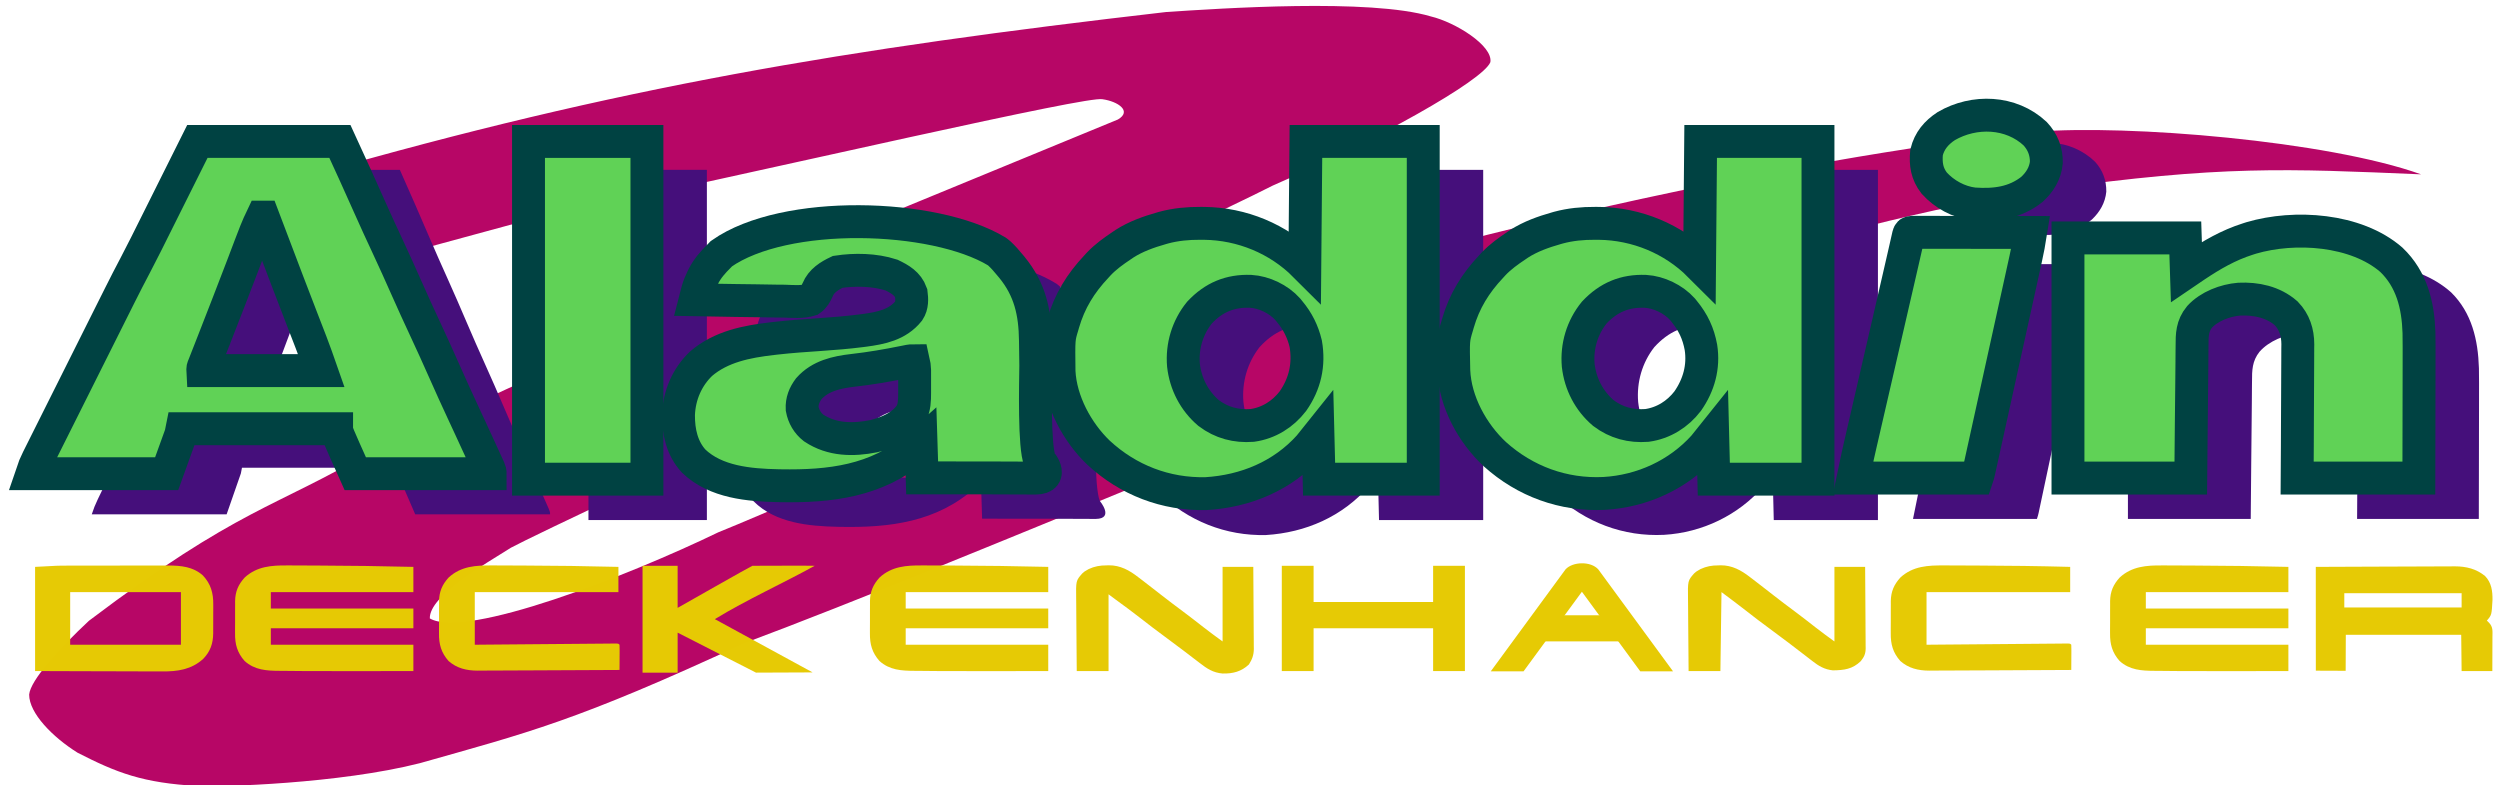 <?xml version="1.0" encoding="UTF-8" standalone="no"?>
<svg
   version="1.1"
   width="2280"
   height="716"
   id="svg20"
   sodipodi:docname="nes_aladdin.svg"
   xml:space="preserve"
   inkscape:version="1.4 (86a8ad7, 2024-10-11)"
   xmlns:inkscape="http://www.inkscape.org/namespaces/inkscape"
   xmlns:sodipodi="http://sodipodi.sourceforge.net/DTD/sodipodi-0.dtd"
   xmlns="http://www.w3.org/2000/svg"
   xmlns:svg="http://www.w3.org/2000/svg"><defs
     id="defs20"><linearGradient
       id="swatch30"
       inkscape:swatch="solid"><stop
         style="stop-color:#000000;stop-opacity:1;"
         offset="0"
         id="stop30" /></linearGradient></defs><sodipodi:namedview
     id="namedview20"
     pagecolor="#ffffff"
     bordercolor="#000000"
     borderopacity="0.25"
     inkscape:showpageshadow="2"
     inkscape:pageopacity="0.0"
     inkscape:pagecheckerboard="0"
     inkscape:deskcolor="#d1d1d1"
     inkscape:zoom="0.70710678"
     inkscape:cx="1475.0247"
     inkscape:cy="20.506097"
     inkscape:window-width="3840"
     inkscape:window-height="2066"
     inkscape:window-x="-11"
     inkscape:window-y="-11"
     inkscape:window-maximized="1"
     inkscape:current-layer="svg20" /><path
     style="display:inline;fill:#b70666;fill-opacity:1;stroke:none;stroke-width:30;stroke-linecap:square;stroke-linejoin:miter;stroke-miterlimit:5;stroke-dasharray:none;stroke-opacity:1;paint-order:stroke markers fill"
     d="M 322,244 286,159 C 563.6,79.226 771.362,44.603 1063.705,10.939 1112.655,7.75 1249.333,-1.644 1305,15 c 22.288,5.32 56.539,26.62 54.232,41.646 -6.487,16.913 -106.055,72.284 -198.527,112.616 C 1092.988,204.1 506.473,477.599 466,499.5 443.268,513.947 391.297,543.178 392,564 424.566,583.163 572.948,525.202 655,485.5 740.27,451.052 960.971,349.679 1278,235 1331.805,218.986 1613.435,146.594 1857.412,120.121 1940.008,113.474 2122.322,128.333 2208,159 2084.857,153.833 2026.677,150.619 1868.017,172.718 1651.689,204.172 1400.255,301.653 1363.5,311 1283.549,338.049 875.237,513.217 679,586.5 524.865,658.111 480.821,668.274 383,696 309.525,714.765 200.607,717.876 180.757,716.828 130.098,714.156 106.231,704.646 70.683,686.445 47.968,672.216 26.575,650.469 26.591,633.457 27.764,620.354 53.798,591.645 81.143,566.121 218.115,462.545 251,463.333 338,412 l 458,-211 223.5,-92 c 13.18,-7.658 0.141,-16.495 -14,-18.5 -13.999,-3.242 -276.361,57.794 -540,114.5 z"
     id="path33"
     sodipodi:nodetypes="ccccccccccccccccsccccccccc" /><g
     id="g21-8"
     style="display:inline"
     transform="matrix(1,0,0,1.037,54.672,21.116)"
     inkscape:label="g21-8"><path
       d="m 0,0 h 130 c 9.144,19.902 18.238,39.736 27.087,59.755 5.393,12.19 10.999,24.276 16.63,36.358 5.887,12.637 11.628,25.329 17.252,38.086 5.368,12.168 10.912,24.247 16.531,36.301 5.957,12.781 11.812,25.597 17.5,38.5 5.716,12.962 11.588,25.843 17.562,38.688 1.591,3.422 3.182,6.844 4.773,10.266 l 1.177,2.531 c 3.752,8.076 7.478,16.163 11.175,24.265 0.662,1.449 1.325,2.897 1.989,4.344 0.907,1.976 1.809,3.955 2.71,5.934 l 1.538,3.367 C 267,301 267,301 267,303 H 144 C 127,265.077 127,265.077 127,262 H -14 l -1,5 -13,36 h -123 c 1.546,-4.638 3.256,-8.795 5.438,-13.123 l 1.048,-2.103 c 1.155,-2.316 2.316,-4.629 3.477,-6.942 0.832,-1.664 1.663,-3.329 2.494,-4.994 2.257,-4.519 4.519,-9.036 6.782,-13.552 2.376,-4.744 4.748,-9.49 7.121,-14.235 3.992,-7.983 7.987,-15.965 11.985,-23.946 4.599,-9.182 9.194,-18.366 13.786,-27.551 4.91,-9.82 9.823,-19.639 14.737,-29.458 1.404,-2.805 2.807,-5.611 4.21,-8.417 2.224,-4.447 4.45,-8.893 6.678,-13.339 0.809,-1.616 1.618,-3.231 2.426,-4.848 4.66,-9.322 9.421,-18.583 14.292,-27.797 3.253,-6.157 6.423,-12.35 9.528,-18.583 l 1.596,-3.191 c 1.66,-3.321 3.317,-6.643 4.974,-9.965 1.042,-2.086 2.084,-4.171 3.127,-6.256 C -33.491,67.072 -29.683,59.442 -25.875,51.812 Z m 59,69 c -4.236,8.798 -7.694,17.847 -11.128,26.977 -1.751,4.652 -3.515,9.298 -5.278,13.945 l -1.124,2.964 C 37.16,124.237 32.77,135.557 28.375,146.875 c -0.801,2.065 -1.603,4.131 -2.404,6.196 -3.404,8.77 -6.815,17.538 -10.244,26.299 -1.33,3.398 -2.658,6.798 -3.986,10.197 -0.907,2.318 -1.818,4.634 -2.729,6.95 -0.539,1.378 -1.078,2.757 -1.617,4.135 l -1.411,3.594 C 4.888,206.826 4.888,206.826 5,209 h 108 c -4.482,-12.824 -4.482,-12.824 -9.234,-25.539 l -0.834,-2.161 c -0.587,-1.521 -1.175,-3.041 -1.765,-4.56 -1.293,-3.336 -2.581,-6.674 -3.869,-10.011 -0.69,-1.789 -1.381,-3.578 -2.072,-5.367 C 91.111,150.706 87.023,140.041 82.938,129.375 l -1.139,-2.974 C 74.478,107.288 67.221,88.151 60,69 Z"
       fill="#FEFEFE"
       transform="translate(180,129)"
       id="path1-6"
       style="fill:#450f7b;fill-opacity:1;stroke:#004242;stroke-width:0;stroke-linecap:square;stroke-linejoin:miter;stroke-miterlimit:5;stroke-dasharray:none;stroke-opacity:1;paint-order:stroke markers fill"
       sodipodi:nodetypes="cccccsccsccccccccccccccccccsscccccccccccccccccscccccccccsccccc" /><path
       d="m 0,0 c 35.31,0 70.62,0 107,0 0,101.64 0,203.28 0,308 -31.35,0 -62.7,0 -95,0 -0.33,-13.2 -0.66,-26.4 -1,-40 -2.64,3.3 -5.28,6.6 -8,10 -24.381,27.067 -58.01,40.997 -94.023,43.184 -36.89,0.878 -71.196,-12.366 -98.181,-37.394 -19.451,-18.678 -34.581,-46.694 -35.956,-73.986 C -225.531,179.671 -225.531,179.671 -222,168 c 0.199,-0.694 0.397,-1.388 0.602,-2.104 C -215.553,145.67 -205.474,129.322 -191,114 c 0.686,-0.75 1.372,-1.5 2.078,-2.273 C -182.659,105.116 -175.532,100.043 -168,95 c 0.833,-0.567 1.665,-1.134 2.523,-1.719 10.27,-6.589 22.04,-10.789 33.727,-14.094 0.683,-0.195 1.366,-0.389 2.07,-0.59 11.007,-2.948 21.999,-3.965 33.367,-3.91 1.833,0.007 1.833,0.007 3.702,0.015 C -58.4,75.143 -25.283,88.717 -1,113 -0.67,75.71 -0.34,38.42 0,0 Z m -97,156 c -11.027,13.615 -16.155,30.733 -14.669,48.158 1.939,16.967 9.91,32.458 22.984,43.57 C -76.885,256.638 -63.603,260.064 -49,259 -33.917,256.87 -21.072,248.826 -11.875,236.875 -0.818,221.051 3.106,203.639 -0.152,184.543 -2.828,173.361 -7.565,163.843 -15,155 c -0.519,-0.643 -1.039,-1.286 -1.574,-1.949 -8.267,-9.267 -21.563,-15.638 -33.844,-16.359 C -69.217,136.004 -83.999,142.191 -97,156 Z"
       fill="#FEFEFE"
       transform="translate(1191,129)"
       id="path2-5"
       style="fill:#450f7b;fill-opacity:1;stroke:#004242;stroke-width:0;stroke-dasharray:none;stroke-opacity:1;paint-order:stroke markers fill" /><path
       d="m 0,0 c 35.31,0 70.62,0 107,0 0,101.64 0,203.28 0,308 -31.35,0 -62.7,0 -95,0 -0.33,-13.2 -0.66,-26.4 -1,-40 -2.64,3.3 -5.28,6.6 -8,10 -23.317,25.885 -56.254,40.999 -91,43 -37.122,1.802 -72.001,-10.941 -99.562,-35.688 -20.584,-19.091 -36.392,-47.898 -37.562,-76.338 C -225.767,180.58 -225.767,180.58 -222,168 c 0.199,-0.696 0.397,-1.391 0.602,-2.108 C -215.553,145.668 -205.472,129.32 -191,114 c 0.686,-0.75 1.372,-1.5 2.078,-2.273 C -182.659,105.116 -175.532,100.043 -168,95 c 0.833,-0.567 1.665,-1.134 2.523,-1.719 10.27,-6.589 22.04,-10.789 33.727,-14.094 0.683,-0.195 1.366,-0.389 2.07,-0.59 11.007,-2.948 21.999,-3.965 33.367,-3.91 1.833,0.007 1.833,0.007 3.702,0.015 C -58.4,75.143 -25.283,88.717 -1,113 -0.67,75.71 -0.34,38.42 0,0 Z m -97,156 c -11.027,13.615 -16.155,30.733 -14.669,48.158 1.939,16.967 9.91,32.458 22.984,43.57 C -76.885,256.638 -63.603,260.064 -49,259 -33.917,256.87 -21.072,248.826 -11.875,236.875 -1.643,222.232 3.003,205.516 0.248,187.778 -2.083,175.105 -6.838,164.965 -15,155 c -0.781,-0.971 -0.781,-0.971 -1.578,-1.961 -8.289,-9.252 -21.551,-15.625 -33.84,-16.348 C -69.217,136.004 -83.999,142.191 -97,156 Z"
       fill="#FEFEFE"
       transform="translate(1551,129)"
       id="path3-0"
       style="fill:#450f7b;fill-opacity:1;stroke:#004242;stroke-width:0;stroke-dasharray:none;stroke-opacity:1;paint-order:stroke markers fill" /><path
       d="m 909,229.26 c 0,0 1.847,1.347 2.684,2.127 3.36,3.135 6.362,6.575 9.316,10.204 l 1.945,2.312 c 16.342,20.02 21.044,40.954 21.371,66.54 0.021,1.417 0.042,2.834 0.063,4.251 0.056,3.807 0.105,7.615 0.153,11.423 0.03,2.376 0.062,4.751 0.094,7.127 -0.193,17.127 -1.62,74.399 3.733,86.91 0.068,0.159 13.517,15.65 -3.713,15.861 -10.195,-0.011 -65.453,-0.34 -103.646,-0.21 l -1,-31.855 -5.062,4.496 C 799.712,438.877 756.582,443.791 712,442.998 l -2.393,-0.039 c -26.353,-0.569 -56.844,-3.125 -76.982,-22.439 -10.608,-11.591 -13.973,-26.767 -13.84,-42.247 0.674,-17.857 7.877,-34.411 20.59,-46.574 18.224,-15.638 41.713,-20.171 64.691,-22.82 l 3.381,-0.395 c 13.67,-1.546 27.38,-2.472 41.099,-3.418 12.23,-0.851 24.415,-1.818 36.583,-3.373 l 2.931,-0.374 c 15.293,-2.047 30.413,-4.951 40.698,-17.769 3.204,-4.856 2.967,-10.655 2.242,-16.269 -3.119,-8.646 -10.212,-12.703 -18,-16.441 -15.411,-5.004 -33.71,-5.212 -49.008,-2.89 -7.614,3.608 -14.869,8.04 -18.273,16.26 -1.698,3.789 -3.332,6.882 -6.719,9.237 -7.556,2.344 -15.962,1.428 -23.75,1.204 -2.343,-0.023 -4.685,-0.041 -7.028,-0.053 -6.15,-0.047 -12.297,-0.168 -18.445,-0.305 -6.281,-0.126 -12.562,-0.183 -18.843,-0.245 -12.313,-0.132 -24.623,-0.342 -36.934,-0.602 0.462,-1.796 0.929,-3.591 1.396,-5.385 l 0.786,-3.029 c 1.099,-3.882 2.553,-7.441 4.318,-11.046 l 1.029,-2.105 c 3.746,-7.268 8.737,-12.846 14.471,-18.511 l 1.953,-2.031 C 715.734,190.717 851.934,194.823 909,229.26 Z m -84.07,100.88 c -15.691,3.168 -31.302,5.876 -47.206,7.652 -14.74,1.704 -29.684,4.969 -40.099,16.697 -4.085,5.51 -6.427,11.298 -6.07,18.296 1.32,7.093 4.87,13.105 10.43,17.489 16.652,11.109 35.98,11.27 55.016,7.51 13.113,-3.481 26.087,-8.706 34,-20.552 2.979,-5.844 3.127,-12.201 3.133,-18.693 l 0.003,-2.079 c 6.8e-4,-1.441 -10e-4,-2.883 -0.005,-4.324 -0.005,-2.196 -3e-5,-4.392 0.006,-6.588 -6.6e-4,-1.407 -0.002,-2.814 -0.004,-4.221 l -0.003,-3.844 c -0.113,-2.986 -0.456,-5.648 -1.129,-8.548 -2.783,0 -5.34,0.642 -8.07,1.204 z"
       fill="#FEFEFE"
       id="path4-9"
       style="fill:#450f7b;fill-opacity:1;stroke:#004242;stroke-width:0;stroke-dasharray:none;stroke-opacity:1;paint-order:stroke markers fill"
       sodipodi:nodetypes="caccccccscccccccccccccccccccccccccccccccccccccccccccccccc" /><path
       d="m 0,0 c 18.705,17.838 24.461,41.658 25.233,66.606 0.154,8.703 0.13,17.407 0.095,26.111 -0.013,3.756 -0.014,7.511 -0.016,11.267 -0.006,7.075 -0.022,14.151 -0.043,21.226 -0.027,9.587 -0.037,19.173 -0.049,28.76 -0.019,15.052 -0.059,30.104 -0.095,45.156 -36.63,0 -73.26,0 -111,0 0.058,-9.39 0.116,-18.779 0.176,-28.453 0.026,-5.961 0.05,-11.922 0.068,-17.883 0.03,-9.454 0.064,-18.908 0.133,-28.362 0.05,-6.887 0.082,-13.773 0.093,-20.66 0.006,-3.642 0.022,-7.284 0.058,-10.927 0.041,-4.079 0.041,-8.156 0.039,-12.235 0.018,-1.191 0.036,-2.382 0.054,-3.61 C -85.318,66.3 -88.338,56.696 -95.875,48.867 c -11.956,-10.414 -27.398,-13.614 -42.853,-12.921 -12.833,1.071 -27.327,6.541 -36.147,16.179 -6.712,8.152 -6.874,16.291 -6.84,26.383 -0.016,1.657 -0.035,3.314 -0.057,4.97 -0.042,3.61 -0.066,7.219 -0.077,10.829 -0.021,6.066 -0.097,12.131 -0.179,18.196 -0.171,13.165 -0.292,26.331 -0.41,39.497 -0.144,15.551 -0.289,31.102 -0.438,47.125 -36.96,0 -73.92,0 -112,0 0,-72.27 0,-144.54 0,-219 35.31,0 70.62,0 107,0 0.33,10.23 0.66,20.46 1,31 2.578,-1.753 5.156,-3.506 7.812,-5.312 15.421,-10.305 30.446,-19.046 48.188,-24.688 1.049,-0.336 2.099,-0.673 3.18,-1.02 C -88.113,-31.54 -32.178,-27.931 0,0 Z"
       fill="#FEFEFE"
       transform="translate(2180.875,236.875)"
       id="path5-0"
       style="fill:#450f7b;fill-opacity:1;stroke:#004242;stroke-width:0;stroke-dasharray:none;stroke-opacity:1;paint-order:stroke markers fill" /><path
       d="M 0,0 H 108 V 308 H 0 Z"
       fill="#FEFEFE"
       transform="translate(482,129)"
       id="path6-0"
       style="fill:#450f7b;fill-opacity:1;stroke:#004242;stroke-width:0;stroke-dasharray:none;stroke-opacity:1;paint-order:stroke markers fill"
       sodipodi:nodetypes="ccccc" /><path
       d="M 0,0 C 1.215,0.001 1.215,0.001 2.455,0.003 3.382,0.001 4.309,4.398e-5 5.264,-0.001 6.802,0.004 6.802,0.004 8.37,0.01 9.98,0.009 9.98,0.009 11.622,0.009 c 3.566,6.9966e-4 7.132,0.008 10.697,0.016 2.465,0.002 4.93,0.003 7.394,0.004 6.502,0.004 13.004,0.014 19.506,0.025 6.629,0.011 13.258,0.015 19.887,0.02 13.018,0.011 26.035,0.028 39.053,0.049 -1.283,8.151 -2.834,16.203 -4.619,24.258 -0.256,1.167 -0.512,2.334 -0.776,3.536 -0.699,3.183 -1.401,6.366 -2.105,9.548 -0.751,3.401 -1.498,6.803 -2.246,10.205 -1.439,6.545 -2.882,13.089 -4.325,19.632 -1.657,7.51 -3.31,15.021 -4.964,22.532 -2.938,13.347 -5.88,26.693 -8.823,40.04 -2.728,12.373 -5.452,24.747 -8.174,37.121 -1.38,6.274 -2.762,12.547 -4.144,18.821 -0.713,3.235 -1.425,6.47 -2.137,9.706 -0.814,3.701 -1.63,7.401 -2.447,11.101 -0.426,1.93 -0.85,3.861 -1.274,5.791 -0.248,1.12 -0.496,2.241 -0.751,3.395 -0.212,0.963 -0.425,1.926 -0.643,2.918 -0.57,2.396 -0.57,2.396 -1.57,5.396 -37.29,0 -74.58,0 -113,0 4.625,-21.971 4.625,-21.971 7.033,-32.371 0.177,-0.764 0.353,-1.529 0.536,-2.317 0.183,-0.791 0.366,-1.582 0.554,-2.396 0.395,-1.714 0.79,-3.429 1.184,-5.143 1.058,-4.596 2.119,-9.191 3.18,-13.787 1.121,-4.856 2.24,-9.713 3.359,-14.569 2.12,-9.198 4.241,-18.396 6.364,-27.593 2.394,-10.375 4.786,-20.751 7.177,-31.127 2.927,-12.7 5.855,-25.4 8.785,-38.1 0.206,-0.895 0.413,-1.79 0.626,-2.713 0.994,-4.312 1.989,-8.623 2.986,-12.934 1.559,-6.747 3.116,-13.494 4.65,-20.247 0.433,-1.906 0.867,-3.811 1.301,-5.716 0.511,-2.244 1.019,-4.489 1.524,-6.735 0.219,-0.958 0.437,-1.915 0.662,-2.902 C -3.734,4.649 -3.548,3.825 -3.356,2.976 -2.685,0.562 -2.526,0.169 0,0 Z"
       fill="#FEFEFE"
       transform="translate(1743.841,211.877)"
       id="path7-6"
       style="fill:#450f7b;fill-opacity:1;stroke:#004242;stroke-width:0;stroke-dasharray:none;stroke-opacity:1;paint-order:stroke markers fill" /><path
       d="M 0,0 C 6.96,7.466 10.376,16.135 10.227,26.305 9.261,36.122 4.26,44.242 -2.926,50.801 -18.668,63.299 -36.618,65.431 -56.047,64.086 c -13.716,-1.643 -26.762,-8.833 -36,-19 -6.657,-8.624 -7.96,-17.251 -7,-28 2.682,-10.712 8.918,-18.023 18,-24 C -55.705,-21.677 -22.019,-20.59 0,0 Z"
       fill="#FEFEFE"
       transform="translate(1856.047,121.914)"
       id="path19-1"
       style="fill:#450f7b;fill-opacity:1;stroke:#004242;stroke-width:0;stroke-dasharray:none;stroke-opacity:1;paint-order:stroke markers fill" /></g><g
     id="g21"
     style="display:inline"><path
       d="m 0,0 h 130 c 9.144,19.902 18.238,39.736 27.087,59.755 5.393,12.19 10.999,24.276 16.63,36.358 5.887,12.637 11.628,25.329 17.252,38.086 5.368,12.168 10.912,24.247 16.531,36.301 5.957,12.781 11.812,25.597 17.5,38.5 5.716,12.962 11.588,25.843 17.562,38.688 1.591,3.422 3.182,6.844 4.773,10.266 l 1.177,2.531 c 3.752,8.076 7.478,16.163 11.175,24.265 0.662,1.449 1.325,2.897 1.989,4.344 0.907,1.976 1.809,3.955 2.71,5.934 l 1.538,3.367 C 267,301 267,301 267,303 H 144 C 127,265.077 127,265.077 127,262 H -14 l -1,5 -13,36 h -123 c 1.546,-4.638 3.256,-8.795 5.438,-13.123 l 1.048,-2.103 c 1.155,-2.316 2.316,-4.629 3.477,-6.942 0.832,-1.664 1.663,-3.329 2.494,-4.994 2.257,-4.519 4.519,-9.036 6.782,-13.552 2.376,-4.744 4.748,-9.49 7.121,-14.235 3.992,-7.983 7.987,-15.965 11.985,-23.946 4.599,-9.182 9.194,-18.366 13.786,-27.551 4.91,-9.82 9.823,-19.639 14.737,-29.458 1.404,-2.805 2.807,-5.611 4.21,-8.417 2.224,-4.447 4.45,-8.893 6.678,-13.339 0.809,-1.616 1.618,-3.231 2.426,-4.848 4.66,-9.322 9.421,-18.583 14.292,-27.797 3.253,-6.157 6.423,-12.35 9.528,-18.583 l 1.596,-3.191 c 1.66,-3.321 3.317,-6.643 4.974,-9.965 1.042,-2.086 2.084,-4.171 3.127,-6.256 C -33.491,67.072 -29.683,59.442 -25.875,51.812 Z m 59,69 c -4.236,8.798 -7.694,17.847 -11.128,26.977 -1.751,4.652 -3.515,9.298 -5.278,13.945 l -1.124,2.964 C 37.16,124.237 32.77,135.557 28.375,146.875 c -0.801,2.065 -1.603,4.131 -2.404,6.196 -3.404,8.77 -6.815,17.538 -10.244,26.299 -1.33,3.398 -2.658,6.798 -3.986,10.197 -0.907,2.318 -1.818,4.634 -2.729,6.95 -0.539,1.378 -1.078,2.757 -1.617,4.135 l -1.411,3.594 C 4.888,206.826 4.888,206.826 5,209 h 108 c -4.482,-12.824 -4.482,-12.824 -9.234,-25.539 l -0.834,-2.161 c -0.587,-1.521 -1.175,-3.041 -1.765,-4.56 -1.293,-3.336 -2.581,-6.674 -3.869,-10.011 -0.69,-1.789 -1.381,-3.578 -2.072,-5.367 C 91.111,150.706 87.023,140.041 82.938,129.375 l -1.139,-2.974 C 74.478,107.288 67.221,88.151 60,69 Z"
       fill="#FEFEFE"
       transform="translate(180,129)"
       id="path1"
       style="fill:#60d256;fill-opacity:1;stroke:#004242;stroke-width:30;stroke-linecap:square;stroke-linejoin:miter;stroke-miterlimit:5;stroke-dasharray:none;stroke-opacity:1;paint-order:stroke markers fill"
       sodipodi:nodetypes="cccccsccsccccccccccccccccccsscccccccccccccccccscccccccccsccccc" /><path
       d="m 0,0 c 35.31,0 70.62,0 107,0 0,101.64 0,203.28 0,308 -31.35,0 -62.7,0 -95,0 -0.33,-13.2 -0.66,-26.4 -1,-40 -2.64,3.3 -5.28,6.6 -8,10 -24.381,27.067 -58.01,40.997 -94.023,43.184 -36.89,0.878 -71.196,-12.366 -98.181,-37.394 -19.451,-18.678 -34.581,-46.694 -35.956,-73.986 C -225.531,179.671 -225.531,179.671 -222,168 c 0.199,-0.694 0.397,-1.388 0.602,-2.104 C -215.553,145.67 -205.474,129.322 -191,114 c 0.686,-0.75 1.372,-1.5 2.078,-2.273 C -182.659,105.116 -175.532,100.043 -168,95 c 0.833,-0.567 1.665,-1.134 2.523,-1.719 10.27,-6.589 22.04,-10.789 33.727,-14.094 0.683,-0.195 1.366,-0.389 2.07,-0.59 11.007,-2.948 21.999,-3.965 33.367,-3.91 1.833,0.007 1.833,0.007 3.702,0.015 C -58.4,75.143 -25.283,88.717 -1,113 -0.67,75.71 -0.34,38.42 0,0 Z m -97,156 c -11.027,13.615 -16.155,30.733 -14.669,48.158 1.939,16.967 9.91,32.458 22.984,43.57 C -76.885,256.638 -63.603,260.064 -49,259 -33.917,256.87 -21.072,248.826 -11.875,236.875 -0.818,221.051 3.106,203.639 -0.152,184.543 -2.828,173.361 -7.565,163.843 -15,155 c -0.519,-0.643 -1.039,-1.286 -1.574,-1.949 -8.267,-9.267 -21.563,-15.638 -33.844,-16.359 C -69.217,136.004 -83.999,142.191 -97,156 Z"
       fill="#FEFEFE"
       transform="translate(1191,129)"
       id="path2"
       style="fill:#60d256;fill-opacity:1;stroke:#004242;stroke-width:30;stroke-dasharray:none;stroke-opacity:1;paint-order:stroke markers fill" /><path
       d="m 0,0 c 35.31,0 70.62,0 107,0 0,101.64 0,203.28 0,308 -31.35,0 -62.7,0 -95,0 -0.33,-13.2 -0.66,-26.4 -1,-40 -2.64,3.3 -5.28,6.6 -8,10 -23.317,25.885 -56.254,40.999 -91,43 -37.122,1.802 -72.001,-10.941 -99.562,-35.688 -20.584,-19.091 -36.392,-47.898 -37.562,-76.338 C -225.767,180.58 -225.767,180.58 -222,168 c 0.199,-0.696 0.397,-1.391 0.602,-2.108 C -215.553,145.668 -205.472,129.32 -191,114 c 0.686,-0.75 1.372,-1.5 2.078,-2.273 C -182.659,105.116 -175.532,100.043 -168,95 c 0.833,-0.567 1.665,-1.134 2.523,-1.719 10.27,-6.589 22.04,-10.789 33.727,-14.094 0.683,-0.195 1.366,-0.389 2.07,-0.59 11.007,-2.948 21.999,-3.965 33.367,-3.91 1.833,0.007 1.833,0.007 3.702,0.015 C -58.4,75.143 -25.283,88.717 -1,113 -0.67,75.71 -0.34,38.42 0,0 Z m -97,156 c -11.027,13.615 -16.155,30.733 -14.669,48.158 1.939,16.967 9.91,32.458 22.984,43.57 C -76.885,256.638 -63.603,260.064 -49,259 -33.917,256.87 -21.072,248.826 -11.875,236.875 -1.643,222.232 3.003,205.516 0.248,187.778 -2.083,175.105 -6.838,164.965 -15,155 c -0.781,-0.971 -0.781,-0.971 -1.578,-1.961 -8.289,-9.252 -21.551,-15.625 -33.84,-16.348 C -69.217,136.004 -83.999,142.191 -97,156 Z"
       fill="#FEFEFE"
       transform="translate(1551,129)"
       id="path3"
       style="fill:#60d256;fill-opacity:1;stroke:#004242;stroke-width:30;stroke-dasharray:none;stroke-opacity:1;paint-order:stroke markers fill" /><path
       d="m 909,229.26 c 0,0 1.847,1.347 2.684,2.127 3.36,3.135 6.362,6.575 9.316,10.204 l 1.945,2.312 c 16.342,20.02 21.044,40.954 21.371,66.54 0.021,1.417 0.042,2.834 0.063,4.251 0.056,3.807 0.105,7.615 0.153,11.423 0.03,2.376 0.062,4.751 0.094,7.127 -0.193,17.127 -1.62,74.399 3.733,86.91 0.068,0.159 13.517,15.65 -3.713,15.861 -10.195,-0.011 -65.453,-0.34 -103.646,-0.21 l -1,-31.855 -5.062,4.496 C 799.712,438.877 756.582,443.791 712,442.998 l -2.393,-0.039 c -26.353,-0.569 -56.844,-3.125 -76.982,-22.439 -10.608,-11.591 -13.973,-26.767 -13.84,-42.247 0.674,-17.857 7.877,-34.411 20.59,-46.574 18.224,-15.638 41.713,-20.171 64.691,-22.82 l 3.381,-0.395 c 13.67,-1.546 27.38,-2.472 41.099,-3.418 12.23,-0.851 24.415,-1.818 36.583,-3.373 l 2.931,-0.374 c 15.293,-2.047 30.413,-4.951 40.698,-17.769 3.204,-4.856 2.967,-10.655 2.242,-16.269 -3.119,-8.646 -10.212,-12.703 -18,-16.441 -15.411,-5.004 -33.71,-5.212 -49.008,-2.89 -7.614,3.608 -14.869,8.04 -18.273,16.26 -1.698,3.789 -3.332,6.882 -6.719,9.237 -7.556,2.344 -15.962,1.428 -23.75,1.204 -2.343,-0.023 -4.685,-0.041 -7.028,-0.053 -6.15,-0.047 -12.297,-0.168 -18.445,-0.305 -6.281,-0.126 -12.562,-0.183 -18.843,-0.245 -12.313,-0.132 -24.623,-0.342 -36.934,-0.602 0.462,-1.796 0.929,-3.591 1.396,-5.385 l 0.786,-3.029 c 1.099,-3.882 2.553,-7.441 4.318,-11.046 l 1.029,-2.105 c 3.746,-7.268 8.737,-12.846 14.471,-18.511 l 1.953,-2.031 C 715.734,190.717 851.934,194.823 909,229.26 Z m -84.07,100.88 c -15.691,3.168 -31.302,5.876 -47.206,7.652 -14.74,1.704 -29.684,4.969 -40.099,16.697 -4.085,5.51 -6.427,11.298 -6.07,18.296 1.32,7.093 4.87,13.105 10.43,17.489 16.652,11.109 35.98,11.27 55.016,7.51 13.113,-3.481 26.087,-8.706 34,-20.552 2.979,-5.844 3.127,-12.201 3.133,-18.693 l 0.003,-2.079 c 6.8e-4,-1.441 -10e-4,-2.883 -0.005,-4.324 -0.005,-2.196 -3e-5,-4.392 0.006,-6.588 -6.6e-4,-1.407 -0.002,-2.814 -0.004,-4.221 l -0.003,-3.844 c -0.113,-2.986 -0.456,-5.648 -1.129,-8.548 -2.783,0 -5.34,0.642 -8.07,1.204 z"
       fill="#FEFEFE"
       id="path4"
       style="fill:#60d256;fill-opacity:1;stroke:#004242;stroke-width:30;stroke-dasharray:none;stroke-opacity:1;paint-order:stroke markers fill"
       sodipodi:nodetypes="caccccccscccccccccccccccccccccccccccccccccccccccccccccccc" /><path
       d="m 0,0 c 18.705,17.838 24.461,41.658 25.233,66.606 0.154,8.703 0.13,17.407 0.095,26.111 -0.013,3.756 -0.014,7.511 -0.016,11.267 -0.006,7.075 -0.022,14.151 -0.043,21.226 -0.027,9.587 -0.037,19.173 -0.049,28.76 -0.019,15.052 -0.059,30.104 -0.095,45.156 -36.63,0 -73.26,0 -111,0 0.058,-9.39 0.116,-18.779 0.176,-28.453 0.026,-5.961 0.05,-11.922 0.068,-17.883 0.03,-9.454 0.064,-18.908 0.133,-28.362 0.05,-6.887 0.082,-13.773 0.093,-20.66 0.006,-3.642 0.022,-7.284 0.058,-10.927 0.041,-4.079 0.041,-8.156 0.039,-12.235 0.018,-1.191 0.036,-2.382 0.054,-3.61 C -85.318,66.3 -88.338,56.696 -95.875,48.867 c -11.956,-10.414 -27.398,-13.614 -42.853,-12.921 -12.833,1.071 -27.327,6.541 -36.147,16.179 -6.712,8.152 -6.874,16.291 -6.84,26.383 -0.016,1.657 -0.035,3.314 -0.057,4.97 -0.042,3.61 -0.066,7.219 -0.077,10.829 -0.021,6.066 -0.097,12.131 -0.179,18.196 -0.171,13.165 -0.292,26.331 -0.41,39.497 -0.144,15.551 -0.289,31.102 -0.438,47.125 -36.96,0 -73.92,0 -112,0 0,-72.27 0,-144.54 0,-219 35.31,0 70.62,0 107,0 0.33,10.23 0.66,20.46 1,31 2.578,-1.753 5.156,-3.506 7.812,-5.312 15.421,-10.305 30.446,-19.046 48.188,-24.688 1.049,-0.336 2.099,-0.673 3.18,-1.02 C -88.113,-31.54 -32.178,-27.931 0,0 Z"
       fill="#FEFEFE"
       transform="translate(2180.875,236.875)"
       id="path5"
       style="fill:#60d256;fill-opacity:1;stroke:#004242;stroke-width:30;stroke-dasharray:none;stroke-opacity:1;paint-order:stroke markers fill" /><path
       d="M 0,0 H 108 V 308 H 0 Z"
       fill="#FEFEFE"
       transform="translate(482,129)"
       id="path6"
       style="fill:#60d256;fill-opacity:1;stroke:#004242;stroke-width:30;stroke-dasharray:none;stroke-opacity:1;paint-order:stroke markers fill"
       sodipodi:nodetypes="ccccc" /><path
       d="M 0,0 C 1.215,0.001 1.215,0.001 2.455,0.003 3.382,0.001 4.309,4.398e-5 5.264,-0.001 6.802,0.004 6.802,0.004 8.37,0.01 9.98,0.009 9.98,0.009 11.622,0.009 c 3.566,6.9966e-4 7.132,0.008 10.697,0.016 2.465,0.002 4.93,0.003 7.394,0.004 6.502,0.004 13.004,0.014 19.506,0.025 6.629,0.011 13.258,0.015 19.887,0.02 13.018,0.011 26.035,0.028 39.053,0.049 -1.283,8.151 -2.834,16.203 -4.619,24.258 -0.256,1.167 -0.512,2.334 -0.776,3.536 -0.699,3.183 -1.401,6.366 -2.105,9.548 -0.751,3.401 -1.498,6.803 -2.246,10.205 -1.439,6.545 -2.882,13.089 -4.325,19.632 -1.657,7.51 -3.31,15.021 -4.964,22.532 -2.938,13.347 -5.88,26.693 -8.823,40.04 -2.728,12.373 -5.452,24.747 -8.174,37.121 -1.38,6.274 -2.762,12.547 -4.144,18.821 -0.713,3.235 -1.425,6.47 -2.137,9.706 -0.814,3.701 -1.63,7.401 -2.447,11.101 -0.426,1.93 -0.85,3.861 -1.274,5.791 -0.248,1.12 -0.496,2.241 -0.751,3.395 -0.212,0.963 -0.425,1.926 -0.643,2.918 -0.57,2.396 -0.57,2.396 -1.57,5.396 -37.29,0 -74.58,0 -113,0 4.625,-21.971 4.625,-21.971 7.033,-32.371 0.177,-0.764 0.353,-1.529 0.536,-2.317 0.183,-0.791 0.366,-1.582 0.554,-2.396 0.395,-1.714 0.79,-3.429 1.184,-5.143 1.058,-4.596 2.119,-9.191 3.18,-13.787 1.121,-4.856 2.24,-9.713 3.359,-14.569 2.12,-9.198 4.241,-18.396 6.364,-27.593 2.394,-10.375 4.786,-20.751 7.177,-31.127 2.927,-12.7 5.855,-25.4 8.785,-38.1 0.206,-0.895 0.413,-1.79 0.626,-2.713 0.994,-4.312 1.989,-8.623 2.986,-12.934 1.559,-6.747 3.116,-13.494 4.65,-20.247 0.433,-1.906 0.867,-3.811 1.301,-5.716 0.511,-2.244 1.019,-4.489 1.524,-6.735 0.219,-0.958 0.437,-1.915 0.662,-2.902 C -3.734,4.649 -3.548,3.825 -3.356,2.976 -2.685,0.562 -2.526,0.169 0,0 Z"
       fill="#FEFEFE"
       transform="translate(1743.841,211.877)"
       id="path7"
       style="fill:#60d256;fill-opacity:1;stroke:#004242;stroke-width:30;stroke-dasharray:none;stroke-opacity:1;paint-order:stroke markers fill" /><path
       d="M 0,0 C 6.96,7.466 10.376,16.135 10.227,26.305 9.261,36.122 4.26,44.242 -2.926,50.801 -18.668,63.299 -36.618,65.431 -56.047,64.086 c -13.716,-1.643 -26.762,-8.833 -36,-19 -6.657,-8.624 -7.96,-17.251 -7,-28 2.682,-10.712 8.918,-18.023 18,-24 C -55.705,-21.677 -22.019,-20.59 0,0 Z"
       fill="#FEFEFE"
       transform="translate(1856.047,121.914)"
       id="path19"
       style="fill:#60d256;fill-opacity:1;stroke:#004242;stroke-width:30;stroke-dasharray:none;stroke-opacity:1;paint-order:stroke markers fill" /></g><g
     id="g20"><path
       d="M0 0 C1.565 0.003 3.13 0.004 4.695 0.005 C8.867 0.01 13.039 0.034 17.211 0.062 C20.665 0.083 24.118 0.093 27.572 0.104 C56.714 0.191 85.847 0.628 114.98 1.328 C114.98 8.918 114.98 16.508 114.98 24.328 C72.08 24.328 29.18 24.328 -15.02 24.328 C-15.02 29.278 -15.02 34.228 -15.02 39.328 C27.88 39.328 70.78 39.328 114.98 39.328 C114.98 45.268 114.98 51.208 114.98 57.328 C72.08 57.328 29.18 57.328 -15.02 57.328 C-15.02 62.278 -15.02 67.228 -15.02 72.328 C27.88 72.328 70.78 72.328 114.98 72.328 C114.98 80.248 114.98 88.168 114.98 96.328 C103.189 96.351 91.398 96.369 79.606 96.38 C74.126 96.385 68.645 96.392 63.165 96.404 C49.463 96.431 35.762 96.418 22.06 96.344 C18.991 96.328 15.922 96.318 12.853 96.307 C7.998 96.287 3.143 96.239 -1.713 96.17 C-3.496 96.148 -5.279 96.134 -7.063 96.129 C-18.794 96.087 -29.773 95.448 -38.957 87.141 C-45.661 79.558 -47.781 71.856 -47.648 61.914 C-47.651 60.86 -47.653 59.805 -47.656 58.719 C-47.655 56.505 -47.642 54.292 -47.616 52.078 C-47.582 48.705 -47.596 45.334 -47.615 41.961 C-47.608 39.799 -47.599 37.638 -47.586 35.477 C-47.591 34.477 -47.596 33.478 -47.601 32.449 C-47.456 23.785 -44.707 17.437 -38.836 10.992 C-27.72 0.808 -14.377 -0.125 0 0 Z "
       fill="#FEFEFE"
       transform="translate(1972.02,515.672)"
       id="path8"
       style="fill:#e6ca04;fill-opacity:0.996" /><path
       d="M0 0 C1.565 0.003 3.13 0.004 4.695 0.005 C8.867 0.01 13.039 0.034 17.211 0.062 C20.665 0.083 24.118 0.093 27.572 0.104 C56.714 0.191 85.847 0.628 114.98 1.328 C114.98 8.918 114.98 16.508 114.98 24.328 C72.08 24.328 29.18 24.328 -15.02 24.328 C-15.02 29.278 -15.02 34.228 -15.02 39.328 C27.88 39.328 70.78 39.328 114.98 39.328 C114.98 45.268 114.98 51.208 114.98 57.328 C72.08 57.328 29.18 57.328 -15.02 57.328 C-15.02 62.278 -15.02 67.228 -15.02 72.328 C27.88 72.328 70.78 72.328 114.98 72.328 C114.98 80.248 114.98 88.168 114.98 96.328 C103.189 96.351 91.398 96.369 79.606 96.38 C74.126 96.385 68.645 96.392 63.165 96.404 C49.463 96.431 35.762 96.418 22.06 96.344 C18.991 96.328 15.922 96.318 12.853 96.307 C7.998 96.287 3.143 96.239 -1.713 96.17 C-3.496 96.148 -5.279 96.134 -7.063 96.129 C-18.794 96.087 -29.773 95.448 -38.957 87.141 C-45.661 79.558 -47.781 71.856 -47.648 61.914 C-47.651 60.86 -47.653 59.805 -47.656 58.719 C-47.655 56.505 -47.642 54.292 -47.616 52.078 C-47.582 48.705 -47.596 45.334 -47.615 41.961 C-47.608 39.799 -47.599 37.638 -47.586 35.477 C-47.591 34.477 -47.596 33.478 -47.601 32.449 C-47.456 23.785 -44.707 17.437 -38.836 10.992 C-27.72 0.808 -14.377 -0.125 0 0 Z "
       fill="#FEFEFE"
       transform="translate(841.02,515.672)"
       id="path9"
       style="fill:#e6ca04;fill-opacity:0.996" /><path
       d="M0 0 C1.565 0.003 3.13 0.004 4.695 0.005 C8.867 0.01 13.039 0.034 17.211 0.062 C20.665 0.083 24.118 0.093 27.572 0.104 C56.714 0.191 85.847 0.628 114.98 1.328 C114.98 8.918 114.98 16.508 114.98 24.328 C72.08 24.328 29.18 24.328 -15.02 24.328 C-15.02 29.278 -15.02 34.228 -15.02 39.328 C27.88 39.328 70.78 39.328 114.98 39.328 C114.98 45.268 114.98 51.208 114.98 57.328 C72.08 57.328 29.18 57.328 -15.02 57.328 C-15.02 62.278 -15.02 67.228 -15.02 72.328 C27.88 72.328 70.78 72.328 114.98 72.328 C114.98 80.248 114.98 88.168 114.98 96.328 C103.189 96.351 91.398 96.369 79.606 96.38 C74.126 96.385 68.645 96.392 63.165 96.404 C49.463 96.431 35.762 96.418 22.06 96.344 C18.991 96.328 15.922 96.318 12.853 96.307 C7.998 96.287 3.143 96.239 -1.713 96.17 C-3.496 96.148 -5.279 96.134 -7.063 96.129 C-18.794 96.087 -29.773 95.448 -38.957 87.141 C-45.661 79.558 -47.781 71.856 -47.648 61.914 C-47.651 60.86 -47.653 59.805 -47.656 58.719 C-47.655 56.505 -47.642 54.292 -47.616 52.078 C-47.582 48.705 -47.596 45.334 -47.615 41.961 C-47.608 39.799 -47.599 37.638 -47.586 35.477 C-47.591 34.477 -47.596 33.478 -47.601 32.449 C-47.456 23.785 -44.707 17.437 -38.836 10.992 C-27.72 0.808 -14.377 -0.125 0 0 Z "
       fill="#FEFEFE"
       transform="translate(262.02,515.672)"
       id="path10"
       style="fill:#e6ca04;fill-opacity:0.996" /><path
       d="M0 0 C1.076 -0.003 2.152 -0.007 3.26 -0.01 C6.74 -0.02 10.221 -0.022 13.702 -0.023 C16.158 -0.026 18.615 -0.029 21.071 -0.033 C26.186 -0.039 31.301 -0.041 36.416 -0.04 C42.945 -0.04 49.475 -0.054 56.004 -0.071 C61.064 -0.082 66.124 -0.084 71.184 -0.083 C73.591 -0.085 75.998 -0.089 78.405 -0.097 C81.773 -0.107 85.14 -0.104 88.508 -0.098 C89.972 -0.106 89.972 -0.106 91.465 -0.115 C102.99 -0.063 113.942 0.977 122.834 8.899 C130.109 16.528 132.493 25.095 132.362 35.43 C132.363 36.372 132.365 37.313 132.366 38.282 C132.365 40.256 132.353 42.23 132.332 44.204 C132.303 47.204 132.312 50.202 132.325 53.202 C132.318 55.132 132.31 57.063 132.299 58.993 C132.302 59.878 132.305 60.762 132.308 61.674 C132.166 71.171 129.761 78.18 123.159 85.071 C112.373 94.828 99.752 96.617 85.662 96.486 C83.772 96.486 83.772 96.486 81.844 96.487 C78.429 96.488 75.015 96.471 71.6 96.449 C68.017 96.431 64.433 96.429 60.85 96.425 C54.082 96.416 47.315 96.392 40.547 96.361 C31.389 96.321 22.231 96.305 13.074 96.288 C-1.329 96.26 -15.732 96.2 -30.134 96.145 C-30.134 64.795 -30.134 33.445 -30.134 1.145 C-9.44 -0.004 -9.44 -0.004 0 0 Z M1.866 24.145 C1.866 39.985 1.866 55.825 1.866 72.145 C35.196 72.145 68.526 72.145 102.866 72.145 C102.866 56.305 102.866 40.465 102.866 24.145 C69.536 24.145 36.206 24.145 1.866 24.145 Z "
       fill="#FEFEFE"
       transform="translate(62.134,515.855)"
       id="path11"
       style="fill:#e6ca04;fill-opacity:0.996" /><path
       d="m 0,0 c 33.913,-0.161 33.913,-0.161 48.162,-0.195 9.825,-0.024 19.65,-0.052 29.475,-0.106 7.157,-0.04 14.313,-0.066 21.47,-0.075 3.786,-0.005 7.572,-0.017 11.358,-0.047 3.571,-0.027 7.142,-0.035 10.714,-0.03 1.92,-0.002 3.839,-0.023 5.758,-0.045 10.27,0.048 19.294,2.224 27.407,8.791 5.911,6.092 6.91,13.739 6.812,21.875 C 160.398,43.915 160.398,43.915 156,49 l 1.938,1.875 c 3.861,3.978 3.192,7.809 3.16,13.07 l -0.004,2.682 c -0.006,2.833 -0.018,5.665 -0.031,8.498 -0.005,1.918 -0.01,3.836 -0.014,5.754 C 161.039,85.586 161.019,90.293 161,95 H 133 L 132.619,61.912 H 27.381 L 27.249,94.768 C 18.743,94.747 9.145,94.745 0.044,94.663 Z M 26,24 V 37 H 133 V 24 Z"
       fill="#FEFEFE"
       transform="translate(2112,517)"
       id="path12"
       style="fill:#e6ca04;fill-opacity:0.996"
       sodipodi:nodetypes="csscscccccccccscccccccccccc" /><path
       d="M0 0 C1.037 -0.037 1.037 -0.037 2.096 -0.074 C12.521 -0.131 20.854 4.5 28.875 10.75 C29.686 11.364 30.497 11.979 31.332 12.612 C33.838 14.517 36.327 16.443 38.812 18.375 C39.57 18.962 40.328 19.548 41.108 20.153 C44.068 22.446 47.024 24.744 49.971 27.052 C56.354 32.048 62.834 36.908 69.332 41.754 C75.775 46.571 82.143 51.479 88.463 56.457 C94.152 60.921 99.95 65.111 105.812 69.375 C105.812 46.935 105.812 24.495 105.812 1.375 C115.052 1.375 124.293 1.375 133.812 1.375 C133.903 11.798 133.976 22.221 134.02 32.644 C134.041 37.484 134.069 42.324 134.114 47.165 C134.158 51.839 134.182 56.514 134.192 61.189 C134.199 62.969 134.214 64.749 134.235 66.528 C134.265 69.03 134.268 71.53 134.267 74.031 C134.288 75.124 134.288 75.124 134.31 76.239 C134.267 81.679 132.766 85.803 129.812 90.375 C122.886 96.899 115.123 98.831 105.828 98.613 C97.14 97.927 91.424 94.071 84.658 88.808 C81.626 86.453 78.566 84.133 75.512 81.807 C73.695 80.422 71.879 79.036 70.064 77.648 C64.131 73.116 58.151 68.657 52.125 64.25 C45.187 59.173 38.376 53.955 31.612 48.649 C23.775 42.522 15.762 36.64 7.725 30.779 C5.744 29.325 3.778 27.849 1.812 26.375 C1.812 49.475 1.812 72.575 1.812 96.375 C-7.758 96.375 -17.328 96.375 -27.188 96.375 C-27.301 85.952 -27.392 75.53 -27.447 65.106 C-27.473 60.266 -27.508 55.426 -27.565 50.585 C-27.619 45.911 -27.649 41.236 -27.662 36.561 C-27.671 34.781 -27.689 33.001 -27.716 31.222 C-27.968 13.958 -27.968 13.958 -22.188 7.375 C-20.16 5.57 -20.16 5.57 -18.25 4.5 C-17.308 3.947 -17.308 3.947 -16.348 3.383 C-10.895 0.839 -5.985 0.011 0 0 Z "
       fill="#FEFEFE"
       transform="translate(1009.188,515.625)"
       id="path13"
       style="fill:#e6ca04;fill-opacity:0.996" /><path
       d="M0 0 C1.688 0.003 3.377 0.004 5.065 0.005 C9.555 0.01 14.045 0.034 18.535 0.062 C22.24 0.083 25.945 0.093 29.651 0.104 C58.023 0.183 86.384 0.558 114.746 1.328 C114.746 8.918 114.746 16.508 114.746 24.328 C71.516 24.328 28.286 24.328 -16.254 24.328 C-16.254 40.168 -16.254 56.008 -16.254 72.328 C-12.291 72.293 -8.328 72.257 -4.244 72.22 C8.815 72.104 21.875 71.993 34.935 71.885 C42.857 71.819 50.779 71.752 58.701 71.68 C65.604 71.617 72.506 71.558 79.409 71.503 C83.066 71.474 86.723 71.443 90.38 71.408 C94.455 71.368 98.531 71.337 102.607 71.306 C103.829 71.293 105.05 71.281 106.308 71.267 C107.412 71.26 108.516 71.253 109.653 71.246 C110.618 71.238 111.583 71.229 112.577 71.221 C114.746 71.328 114.746 71.328 115.746 72.328 C115.833 74.036 115.853 75.747 115.844 77.457 C115.841 78.492 115.837 79.526 115.834 80.592 C115.826 81.68 115.817 82.769 115.809 83.891 C115.804 84.983 115.8 86.076 115.795 87.201 C115.783 89.91 115.767 92.619 115.746 95.328 C97.7 95.445 79.653 95.533 61.607 95.587 C53.226 95.613 44.846 95.648 36.466 95.705 C29.157 95.755 21.849 95.787 14.54 95.799 C10.674 95.805 6.808 95.82 2.942 95.857 C-0.705 95.891 -4.353 95.901 -8 95.894 C-9.959 95.896 -11.918 95.922 -13.876 95.95 C-23.734 95.893 -32.654 93.838 -40.191 87.141 C-46.896 79.558 -49.015 71.856 -48.883 61.914 C-48.885 60.86 -48.888 59.805 -48.89 58.719 C-48.889 56.505 -48.876 54.292 -48.851 52.078 C-48.816 48.705 -48.83 45.334 -48.85 41.961 C-48.843 39.799 -48.833 37.638 -48.82 35.477 C-48.825 34.477 -48.83 33.478 -48.835 32.449 C-48.691 23.785 -45.941 17.437 -40.07 10.992 C-28.587 0.472 -14.751 -0.118 0 0 Z "
       fill="#FEFEFE"
       transform="translate(1773.254,515.672)"
       id="path14"
       style="fill:#e6ca04;fill-opacity:0.996" /><path
       d="M0 0 C1.638 0.003 3.276 0.004 4.914 0.005 C9.274 0.01 13.635 0.034 17.995 0.062 C21.599 0.083 25.202 0.093 28.806 0.104 C57.628 0.186 86.441 0.592 115.254 1.328 C115.254 8.918 115.254 16.508 115.254 24.328 C72.024 24.328 28.794 24.328 -15.746 24.328 C-15.746 40.168 -15.746 56.008 -15.746 72.328 C-11.783 72.293 -7.82 72.257 -3.737 72.22 C9.323 72.104 22.383 71.993 35.443 71.885 C43.365 71.819 51.287 71.752 59.209 71.68 C66.112 71.617 73.014 71.558 79.917 71.503 C83.574 71.474 87.231 71.443 90.888 71.408 C94.963 71.368 99.039 71.337 103.115 71.306 C104.336 71.293 105.558 71.281 106.816 71.267 C107.92 71.26 109.023 71.253 110.16 71.246 C111.126 71.238 112.091 71.229 113.085 71.221 C115.254 71.328 115.254 71.328 116.254 72.328 C116.341 74.036 116.361 75.747 116.352 77.457 C116.348 78.492 116.345 79.526 116.342 80.592 C116.333 81.68 116.325 82.769 116.316 83.891 C116.312 84.983 116.307 86.076 116.303 87.201 C116.291 89.91 116.274 92.619 116.254 95.328 C98.207 95.445 80.161 95.533 62.114 95.587 C53.734 95.613 45.354 95.648 36.974 95.705 C29.665 95.755 22.356 95.787 15.048 95.799 C11.182 95.805 7.316 95.82 3.45 95.857 C-0.198 95.891 -3.845 95.901 -7.493 95.894 C-9.451 95.896 -11.41 95.922 -13.368 95.95 C-23.227 95.893 -32.146 93.838 -39.684 87.141 C-46.388 79.558 -48.507 71.856 -48.375 61.914 C-48.377 60.86 -48.38 59.805 -48.382 58.719 C-48.381 56.505 -48.368 54.292 -48.343 52.078 C-48.309 48.705 -48.322 45.334 -48.342 41.961 C-48.335 39.799 -48.325 37.638 -48.312 35.477 C-48.317 34.477 -48.322 33.478 -48.328 32.449 C-48.183 23.785 -45.434 17.437 -39.562 10.992 C-28.227 0.607 -14.579 -0.121 0 0 Z "
       fill="#FEFEFE"
       transform="translate(448.746,515.672)"
       id="path15"
       style="fill:#e6ca04;fill-opacity:0.996" /><path
       d="M0 0 C1.037 -0.037 1.037 -0.037 2.096 -0.074 C12.521 -0.131 20.854 4.5 28.875 10.75 C29.686 11.364 30.497 11.979 31.332 12.612 C33.838 14.517 36.327 16.443 38.812 18.375 C39.57 18.962 40.328 19.548 41.108 20.153 C44.068 22.446 47.024 24.744 49.971 27.052 C56.354 32.048 62.834 36.908 69.332 41.754 C75.775 46.571 82.143 51.479 88.463 56.457 C94.152 60.921 99.95 65.111 105.812 69.375 C105.812 46.935 105.812 24.495 105.812 1.375 C115.052 1.375 124.293 1.375 133.812 1.375 C133.903 11.702 133.976 22.029 134.02 32.356 C134.041 37.152 134.069 41.947 134.114 46.743 C134.158 51.372 134.182 56.001 134.192 60.631 C134.199 62.396 134.214 64.16 134.235 65.925 C134.265 68.4 134.268 70.875 134.267 73.35 C134.281 74.077 134.295 74.803 134.31 75.552 C134.269 80.627 132.957 83.444 129.812 87.375 C122.238 94.684 114.625 95.589 104.41 95.738 C96.854 94.975 91.491 91.817 85.625 87.188 C84.95 86.668 84.275 86.149 83.579 85.615 C82.105 84.481 80.634 83.342 79.165 82.201 C74.964 78.94 70.73 75.723 66.5 72.5 C65.612 71.822 64.725 71.144 63.811 70.445 C57.961 65.983 52.063 61.594 46.125 57.25 C39.204 52.184 32.388 47.003 25.652 41.695 C18.133 35.785 10.473 30.12 2.812 24.375 C2.482 48.135 2.152 71.895 1.812 96.375 C-7.758 96.375 -17.328 96.375 -27.188 96.375 C-27.301 85.952 -27.392 75.53 -27.447 65.106 C-27.473 60.266 -27.508 55.426 -27.565 50.585 C-27.619 45.911 -27.649 41.236 -27.662 36.561 C-27.671 34.781 -27.689 33.001 -27.716 31.222 C-27.968 13.958 -27.968 13.958 -22.188 7.375 C-20.16 5.57 -20.16 5.57 -18.25 4.5 C-17.308 3.947 -17.308 3.947 -16.348 3.383 C-10.895 0.839 -5.985 0.011 0 0 Z "
       fill="#FEFEFE"
       transform="translate(1567.188,515.625)"
       id="path16"
       style="fill:#e6ca04;fill-opacity:0.996" /><path
       d="m 0,0 h 32 v 38.375 c 0,0 67.679,-38.466 68.186,-38.375 0,0 56.329,-0.22 56.814,0 C 128.051,16.025 95.188,30.792 65.934,48.646 L 155.077,97.229 103.482,97.444 32,60.972 V 97.444 H 0 Z"
       fill="#FEFEFE"
       transform="translate(586,516)"
       id="path17"
       style="display:inline;fill:#e6ca04;fill-opacity:0.996"
       sodipodi:nodetypes="cccccccccccc" /><path
       id="path28"
       style="fill:#e6ca04;fill-opacity:1"
       d="m 1427.748,519.283 c 6.427,-7.101 22.986,-7.706 29.891,0.002 l -14.946,20.381 z m 29.891,0.002 -14.946,20.381 53.219,72.584 h 29.891 z m -68.166,92.965 53.22,-72.584 -14.945,-20.383 -68.164,92.967 z"
       sodipodi:nodetypes="cccccccccccccc" /><path
       d="M0 0 C9.57 0 19.14 0 29 0 C29 10.89 29 21.78 29 33 C64.97 33 100.94 33 138 33 C138 22.11 138 11.22 138 0 C147.57 0 157.14 0 167 0 C167 31.68 167 63.36 167 96 C157.43 96 147.86 96 138 96 C138 83.13 138 70.26 138 57 C102.03 57 66.06 57 29 57 C29 69.87 29 82.74 29 96 C19.43 96 9.86 96 0 96 C0 64.32 0 32.64 0 0 Z "
       fill="#FEFEFE"
       transform="translate(1169,516)"
       id="path18"
       style="fill:#e6ca04;fill-opacity:0.996" /><path
       id="rect28"
       style="stroke-width:0.997;fill:#e6ca04;fill-opacity:1"
       d="M 1409.062,561.125 H 1477 v 23.812 h -67.938 z" /></g></svg>
